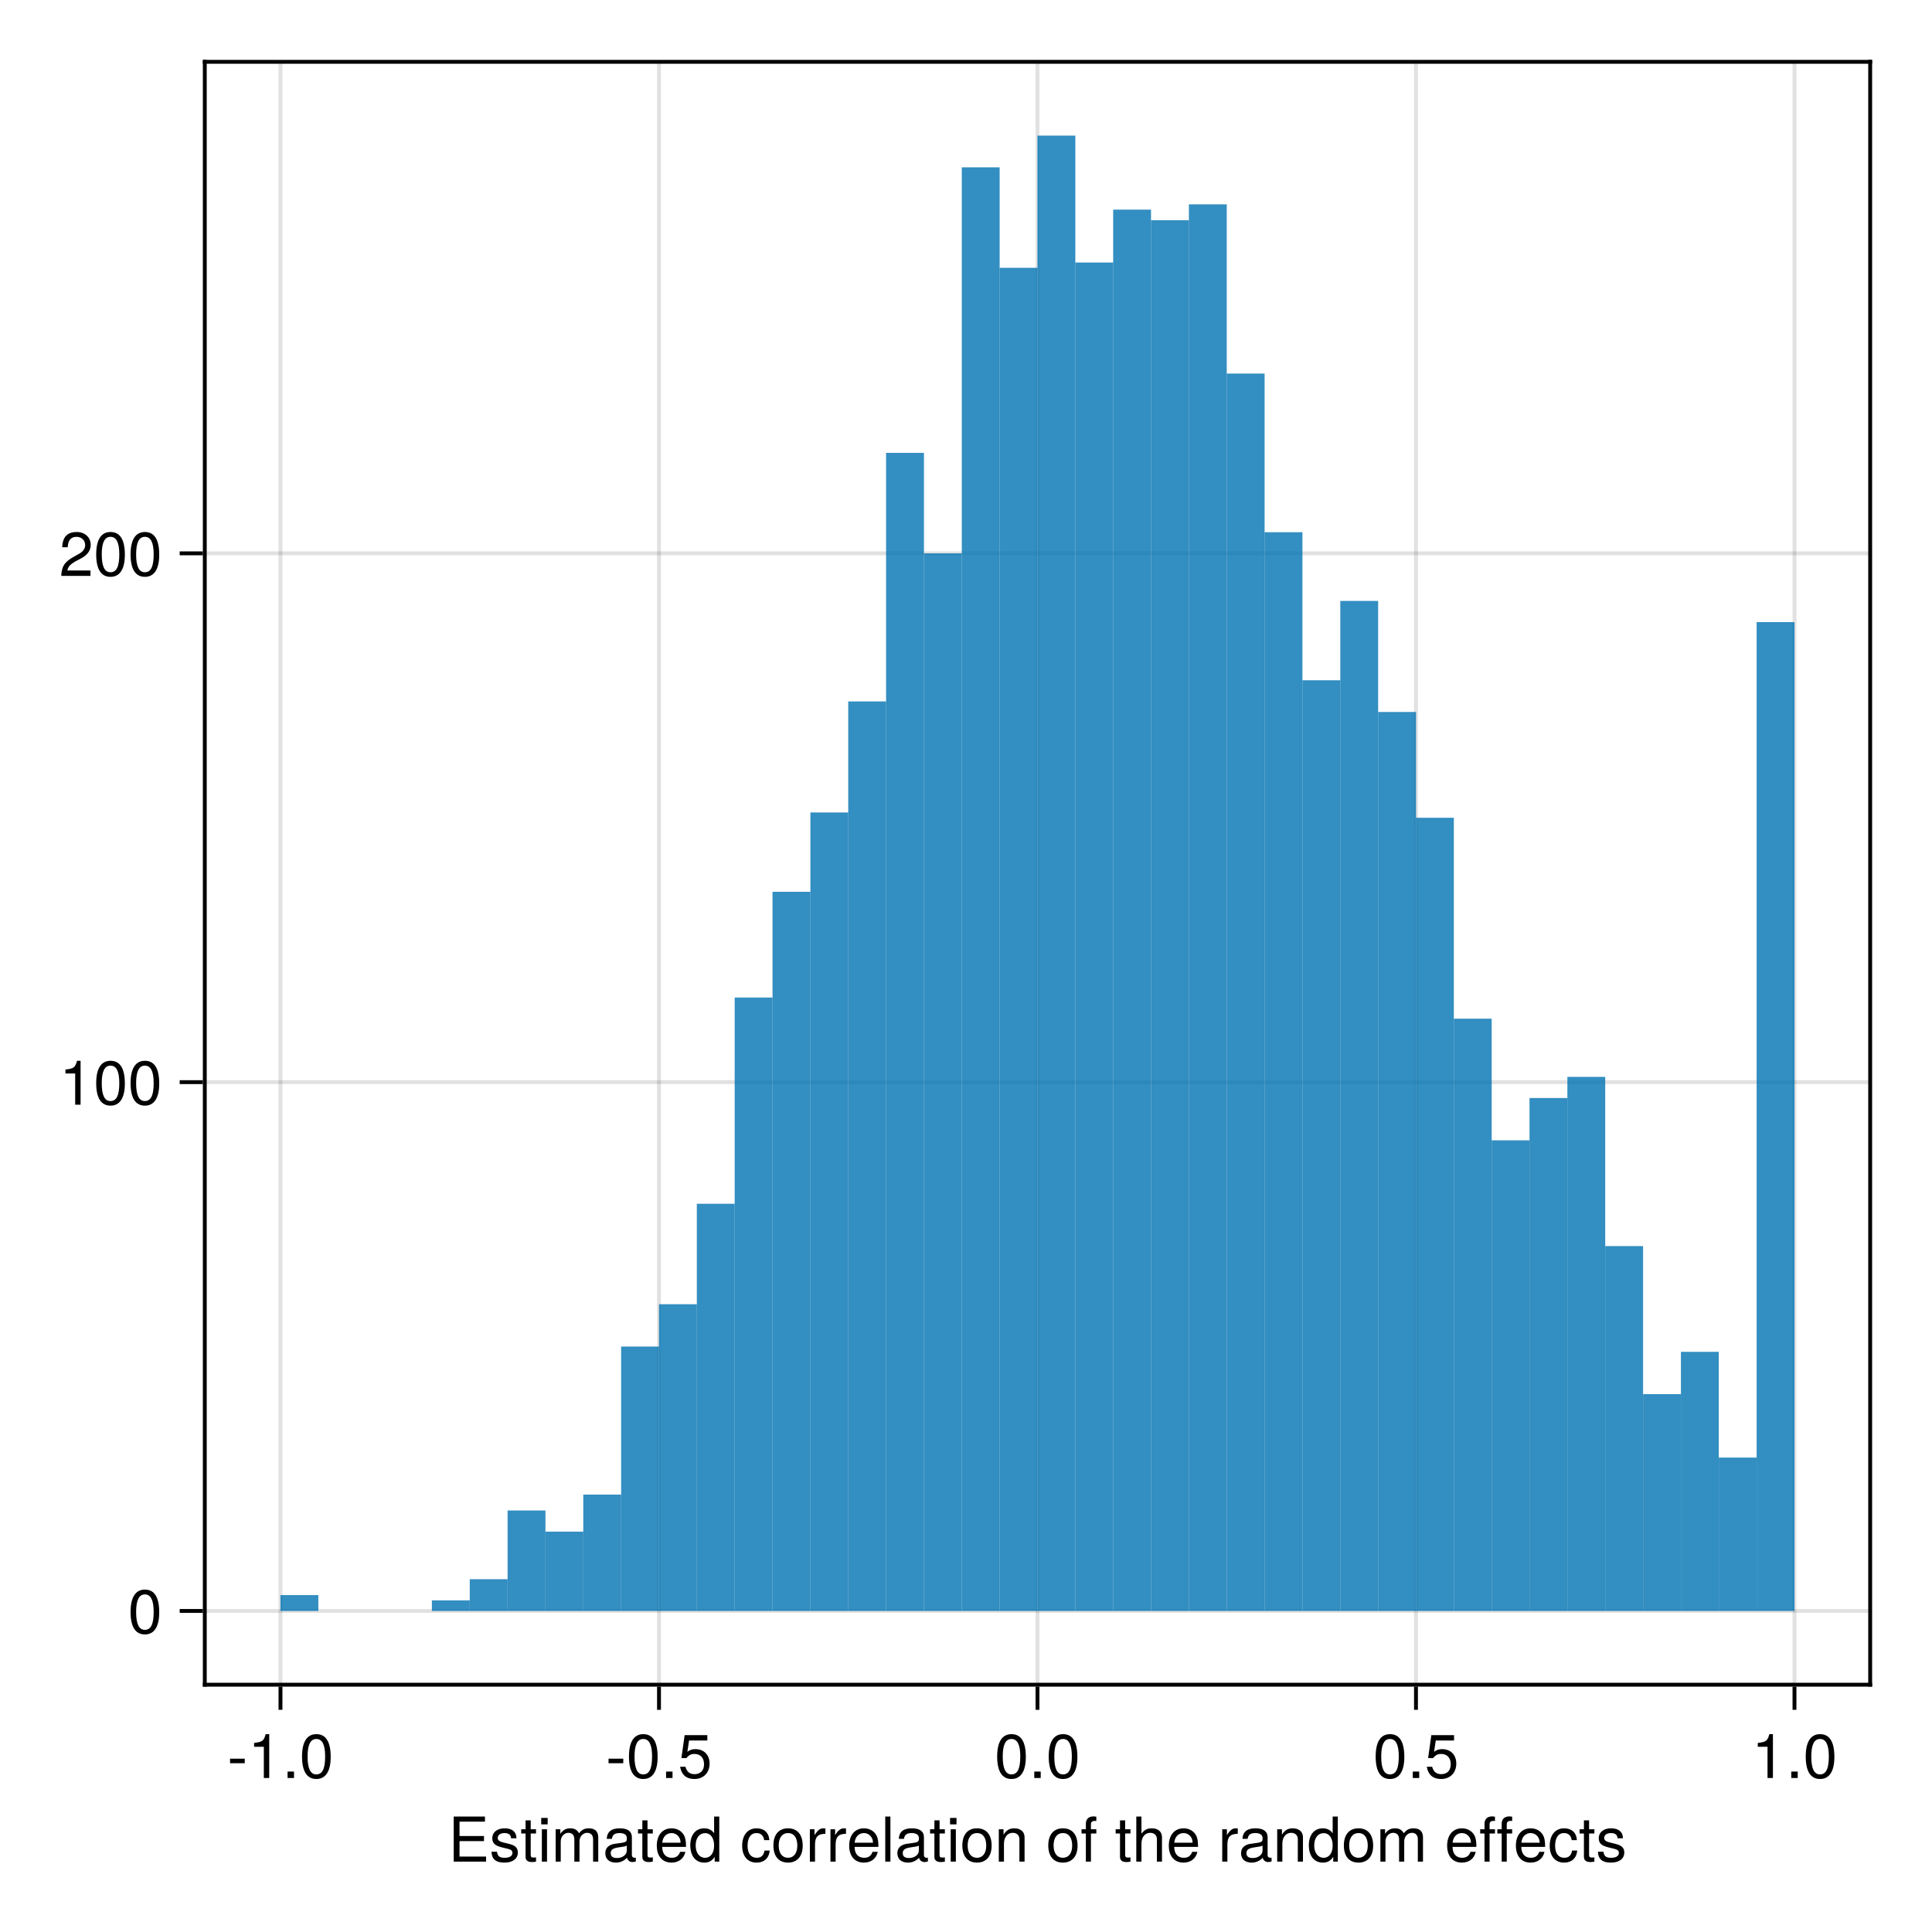 <?xml version="1.0" encoding="UTF-8"?>
<svg xmlns="http://www.w3.org/2000/svg" xmlns:xlink="http://www.w3.org/1999/xlink" width="375" height="375" viewBox="0 0 375 375">
<defs>
<g>
<g id="glyph-0-0-4TO05wVi">
<path d="M 7.359 0 C 7.359 0 1.078 0 1.078 0 C 1.078 0 1.078 -8.75 1.078 -8.75 C 1.078 -8.75 7.141 -8.75 7.141 -8.75 C 7.141 -8.75 7.141 -7.766 7.141 -7.766 C 7.141 -7.766 2.203 -7.766 2.203 -7.766 C 2.203 -7.766 2.203 -4.969 2.203 -4.969 C 2.203 -4.969 6.953 -4.969 6.953 -4.969 C 6.953 -4.969 6.953 -3.984 6.953 -3.984 C 6.953 -3.984 2.203 -3.984 2.203 -3.984 C 2.203 -3.984 2.203 -0.984 2.203 -0.984 C 2.203 -0.984 7.359 -0.984 7.359 -0.984 C 7.359 -0.984 7.359 0 7.359 0 Z M 7.359 0 "/>
</g>
<g id="glyph-0-1-4TO05wVi">
<path d="M 6.078 -4.094 C 6.078 -1.297 5.094 0.188 3.297 0.188 C 1.469 0.188 0.516 -1.297 0.516 -4.156 C 0.516 -7.016 1.469 -8.516 3.297 -8.516 C 5.141 -8.516 6.078 -7.047 6.078 -4.094 Z M 5 -4.188 C 5 -6.469 4.438 -7.578 3.297 -7.578 C 2.156 -7.578 1.594 -6.484 1.594 -4.156 C 1.594 -1.828 2.156 -0.703 3.281 -0.703 C 4.453 -0.703 5 -1.781 5 -4.188 Z M 5 -4.188 "/>
</g>
<g id="glyph-1-0-4TO05wVi">
<path d="M 5.516 -1.766 C 5.516 -0.547 4.5 0.188 2.922 0.188 C 1.266 0.188 0.453 -0.469 0.406 -1.922 C 0.406 -1.922 1.469 -1.922 1.469 -1.922 C 1.594 -0.953 2.094 -0.75 3 -0.75 C 3.875 -0.75 4.469 -1.094 4.469 -1.688 C 4.469 -2.141 4.188 -2.344 3.484 -2.516 C 3.484 -2.516 2.562 -2.734 2.562 -2.734 C 1.062 -3.094 0.562 -3.562 0.562 -4.547 C 0.562 -5.719 1.516 -6.469 2.969 -6.469 C 4.422 -6.469 5.25 -5.766 5.25 -4.531 C 5.25 -4.531 4.203 -4.531 4.203 -4.531 C 4.172 -5.203 3.75 -5.547 2.938 -5.547 C 2.125 -5.547 1.609 -5.172 1.609 -4.594 C 1.609 -4.156 1.953 -3.891 2.766 -3.703 C 2.766 -3.703 3.734 -3.469 3.734 -3.469 C 4.984 -3.172 5.516 -2.703 5.516 -1.766 Z M 5.516 -1.766 "/>
</g>
<g id="glyph-1-1-4TO05wVi">
<path d="M 3.047 0 C 2.719 0.062 2.469 0.078 2.234 0.078 C 1.453 0.078 1.016 -0.281 1.016 -0.906 C 1.016 -0.906 1.016 -5.469 1.016 -5.469 C 1.016 -5.469 0.172 -5.469 0.172 -5.469 C 0.172 -5.469 0.172 -6.281 0.172 -6.281 C 0.172 -6.281 1.016 -6.281 1.016 -6.281 C 1.016 -6.281 1.016 -8.016 1.016 -8.016 C 1.016 -8.016 2.016 -8.016 2.016 -8.016 C 2.016 -8.016 2.016 -6.281 2.016 -6.281 C 2.016 -6.281 3.047 -6.281 3.047 -6.281 C 3.047 -6.281 3.047 -5.469 3.047 -5.469 C 3.047 -5.469 2.016 -5.469 2.016 -5.469 C 2.016 -5.469 2.016 -1.359 2.016 -1.359 C 2.016 -0.906 2.141 -0.797 2.562 -0.797 C 2.766 -0.797 2.922 -0.797 3.047 -0.844 C 3.047 -0.844 3.047 0 3.047 0 Z M 3.047 0 "/>
</g>
<g id="glyph-1-2-4TO05wVi">
<path d="M 1.844 0 C 1.844 0 0.844 0 0.844 0 C 0.844 0 0.844 -6.281 0.844 -6.281 C 0.844 -6.281 1.844 -6.281 1.844 -6.281 C 1.844 -6.281 1.844 0 1.844 0 Z M 1.969 -7.234 C 1.969 -7.234 0.719 -7.234 0.719 -7.234 C 0.719 -7.234 0.719 -8.484 0.719 -8.484 C 0.719 -8.484 1.969 -8.484 1.969 -8.484 C 1.969 -8.484 1.969 -7.234 1.969 -7.234 Z M 1.969 -7.234 "/>
</g>
<g id="glyph-1-3-4TO05wVi">
<path d="M 9.125 0 C 9.125 0 8.125 0 8.125 0 C 8.125 0 8.125 -4.328 8.125 -4.328 C 8.125 -5.125 7.703 -5.594 6.969 -5.594 C 6.156 -5.594 5.484 -4.859 5.484 -3.953 C 5.484 -3.953 5.484 0 5.484 0 C 5.484 0 4.484 0 4.484 0 C 4.484 0 4.484 -4.328 4.484 -4.328 C 4.484 -5.141 4.062 -5.594 3.328 -5.594 C 2.516 -5.594 1.844 -4.859 1.844 -3.953 C 1.844 -3.953 1.844 0 1.844 0 C 1.844 0 0.859 0 0.859 0 C 0.859 0 0.859 -6.281 0.859 -6.281 C 0.859 -6.281 1.766 -6.281 1.766 -6.281 C 1.766 -6.281 1.766 -5.406 1.766 -5.406 C 2.297 -6.156 2.859 -6.469 3.703 -6.469 C 4.516 -6.469 5.016 -6.188 5.391 -5.516 C 5.969 -6.219 6.484 -6.469 7.312 -6.469 C 8.5 -6.469 9.125 -5.844 9.125 -4.719 C 9.125 -4.719 9.125 0 9.125 0 Z M 9.125 0 "/>
</g>
<g id="glyph-1-4-4TO05wVi">
<path d="M 6.422 -0.031 C 6.094 0.062 5.938 0.078 5.734 0.078 C 5.25 0.078 4.812 -0.266 4.703 -0.75 C 4.156 -0.156 3.375 0.188 2.562 0.188 C 1.297 0.188 0.5 -0.484 0.5 -1.625 C 0.5 -2.406 0.875 -2.969 1.609 -3.266 C 1.984 -3.422 2.203 -3.469 3.625 -3.641 C 4.422 -3.75 4.672 -3.922 4.672 -4.344 C 4.672 -4.344 4.672 -4.609 4.672 -4.609 C 4.672 -5.203 4.156 -5.547 3.266 -5.547 C 2.328 -5.547 1.875 -5.203 1.781 -4.422 C 1.781 -4.422 0.781 -4.422 0.781 -4.422 C 0.844 -5.875 1.781 -6.469 3.297 -6.469 C 4.844 -6.469 5.656 -5.875 5.656 -4.75 C 5.656 -4.75 5.656 -1.25 5.656 -1.25 C 5.656 -0.938 5.859 -0.75 6.203 -0.75 C 6.266 -0.75 6.312 -0.75 6.422 -0.781 C 6.422 -0.781 6.422 -0.031 6.422 -0.031 Z M 4.672 -2.172 C 4.672 -2.172 4.672 -3.109 4.672 -3.109 C 4.328 -2.953 4.109 -2.906 3.062 -2.766 C 1.984 -2.609 1.547 -2.312 1.547 -1.656 C 1.547 -0.969 2 -0.703 2.781 -0.703 C 3.75 -0.703 4.672 -1.266 4.672 -2.172 Z M 4.672 -2.172 "/>
</g>
<g id="glyph-1-5-4TO05wVi">
<path d="M 6.156 -2.859 C 6.156 -2.859 1.531 -2.859 1.531 -2.859 C 1.547 -1.422 2.328 -0.75 3.375 -0.75 C 4.172 -0.75 4.734 -1.078 5.016 -1.906 C 5.016 -1.906 6.031 -1.906 6.031 -1.906 C 5.766 -0.641 4.781 0.188 3.344 0.188 C 1.578 0.188 0.484 -1.047 0.484 -3.109 C 0.484 -5.172 1.609 -6.469 3.359 -6.469 C 4.531 -6.469 5.5 -5.844 5.906 -4.812 C 6.078 -4.344 6.156 -3.766 6.156 -2.859 Z M 5.094 -3.75 C 5.094 -4.734 4.328 -5.547 3.344 -5.547 C 2.344 -5.547 1.625 -4.781 1.547 -3.672 C 1.547 -3.672 5.078 -3.672 5.078 -3.672 C 5.094 -3.703 5.094 -3.75 5.094 -3.75 Z M 5.094 -3.75 "/>
</g>
<g id="glyph-1-6-4TO05wVi">
<path d="M 5.938 0 C 5.938 0 5.047 0 5.047 0 C 5.047 0 5.047 -0.922 5.047 -0.922 C 4.516 -0.141 3.906 0.188 3.047 0.188 C 1.359 0.188 0.312 -1.078 0.312 -3.203 C 0.312 -5.203 1.375 -6.469 3.016 -6.469 C 3.859 -6.469 4.531 -6.125 4.938 -5.5 C 4.938 -5.5 4.938 -8.75 4.938 -8.75 C 4.938 -8.75 5.938 -8.75 5.938 -8.75 C 5.938 -8.75 5.938 0 5.938 0 Z M 4.938 -3.125 C 4.938 -4.578 4.266 -5.531 3.188 -5.531 C 2.094 -5.531 1.359 -4.609 1.359 -3.141 C 1.359 -1.688 2.094 -0.75 3.188 -0.75 C 4.25 -0.75 4.938 -1.672 4.938 -3.125 Z M 4.938 -3.125 "/>
</g>
<g id="glyph-1-7-4TO05wVi">
<path d="M 5.719 -2.156 C 5.609 -0.719 4.656 0.188 3.156 0.188 C 1.453 0.188 0.375 -1.062 0.375 -3.078 C 0.375 -5.172 1.469 -6.469 3.172 -6.469 C 4.578 -6.469 5.531 -5.719 5.656 -4.172 C 5.656 -4.172 4.641 -4.172 4.641 -4.172 C 4.531 -5.047 4 -5.547 3.156 -5.547 C 2.062 -5.547 1.422 -4.656 1.422 -3.078 C 1.422 -1.594 2.078 -0.75 3.188 -0.75 C 4.031 -0.75 4.547 -1.156 4.719 -2.156 C 4.719 -2.156 5.719 -2.156 5.719 -2.156 Z M 5.719 -2.156 "/>
</g>
<g id="glyph-1-8-4TO05wVi">
<path d="M 3.859 -5.406 C 2.297 -5.391 1.844 -4.688 1.844 -3.266 C 1.844 -3.266 1.844 0 1.844 0 C 1.844 0 0.844 0 0.844 0 C 0.844 0 0.844 -6.281 0.844 -6.281 C 0.844 -6.281 1.75 -6.281 1.75 -6.281 C 1.75 -6.281 1.75 -5.141 1.75 -5.141 C 2.328 -6.078 2.812 -6.469 3.469 -6.469 C 3.594 -6.469 3.688 -6.453 3.859 -6.438 C 3.859 -6.438 3.859 -5.406 3.859 -5.406 Z M 3.859 -5.406 "/>
</g>
<g id="glyph-1-9-4TO05wVi">
<path d="M 1.812 0 C 1.812 0 0.812 0 0.812 0 C 0.812 0 0.812 -8.75 0.812 -8.75 C 0.812 -8.75 1.812 -8.75 1.812 -8.75 C 1.812 -8.75 1.812 0 1.812 0 Z M 1.812 0 "/>
</g>
<g id="glyph-1-1-4TO05wVi0">
<path d="M 5.844 0 C 5.844 0 4.844 0 4.844 0 C 4.844 0 4.844 -4.359 4.844 -4.359 C 4.844 -5.109 4.344 -5.594 3.547 -5.594 C 2.531 -5.594 1.844 -4.75 1.844 -3.469 C 1.844 -3.469 1.844 0 1.844 0 C 1.844 0 0.844 0 0.844 0 C 0.844 0 0.844 -6.281 0.844 -6.281 C 0.844 -6.281 1.766 -6.281 1.766 -6.281 C 1.766 -6.281 1.766 -5.234 1.766 -5.234 C 2.312 -6.109 2.922 -6.469 3.859 -6.469 C 5.062 -6.469 5.844 -5.797 5.844 -4.75 C 5.844 -4.75 5.844 0 5.844 0 Z M 5.844 0 "/>
</g>
<g id="glyph-1-1-4TO05wVi1">
</g>
<g id="glyph-1-1-4TO05wVi2">
<path d="M 6.125 -3.094 C 6.125 -1.031 5.047 0.188 3.281 0.188 C 1.484 0.188 0.438 -1.031 0.438 -3.141 C 0.438 -5.25 1.5 -6.469 3.266 -6.469 C 5.078 -6.469 6.125 -5.266 6.125 -3.094 Z M 5.078 -3.109 C 5.078 -4.672 4.406 -5.547 3.281 -5.547 C 2.156 -5.547 1.469 -4.656 1.469 -3.141 C 1.469 -1.625 2.156 -0.75 3.281 -0.75 C 4.375 -0.75 5.078 -1.625 5.078 -3.109 Z M 5.078 -3.109 "/>
</g>
<g id="glyph-1-1-4TO05wVi3">
<path d="M 5.828 0 C 5.828 0 4.844 0 4.844 0 C 4.844 0 4.844 -4.359 4.844 -4.359 C 4.844 -5.188 4.25 -5.594 3.547 -5.594 C 2.516 -5.594 1.844 -4.75 1.844 -3.469 C 1.844 -3.469 1.844 0 1.844 0 C 1.844 0 0.844 0 0.844 0 C 0.844 0 0.844 -8.75 0.844 -8.75 C 0.844 -8.75 1.844 -8.75 1.844 -8.75 C 1.844 -8.75 1.844 -5.422 1.844 -5.422 C 2.422 -6.188 2.969 -6.469 3.859 -6.469 C 5.078 -6.469 5.828 -5.812 5.828 -4.75 C 5.828 -4.75 5.828 0 5.828 0 Z M 5.828 0 "/>
</g>
<g id="glyph-1-1-4TO05wVi4">
<path d="M 3.094 -5.469 C 3.094 -5.469 2.047 -5.469 2.047 -5.469 C 2.047 -5.469 2.047 0 2.047 0 C 2.047 0 1.062 0 1.062 0 C 1.062 0 1.062 -5.469 1.062 -5.469 C 1.062 -5.469 0.219 -5.469 0.219 -5.469 C 0.219 -5.469 0.219 -6.281 0.219 -6.281 C 0.219 -6.281 1.062 -6.281 1.062 -6.281 C 1.062 -6.281 1.062 -7.359 1.062 -7.359 C 1.062 -8.25 1.609 -8.781 2.531 -8.781 C 2.734 -8.781 2.875 -8.766 3.094 -8.719 C 3.094 -8.719 3.094 -7.891 3.094 -7.891 C 2.875 -7.906 2.828 -7.906 2.75 -7.906 C 2.297 -7.906 2.047 -7.688 2.047 -7.266 C 2.047 -7.266 2.047 -6.281 2.047 -6.281 C 2.047 -6.281 3.094 -6.281 3.094 -6.281 C 3.094 -6.281 3.094 -5.469 3.094 -5.469 Z M 3.094 -5.469 "/>
</g>
<g id="glyph-1-1-4TO05wVi5">
<path d="M 4.156 0 C 4.156 0 3.109 0 3.109 0 C 3.109 0 3.109 -6.062 3.109 -6.062 C 3.109 -6.062 1.219 -6.062 1.219 -6.062 C 1.219 -6.062 1.219 -6.812 1.219 -6.812 C 2.859 -7.016 3.094 -7.203 3.469 -8.516 C 3.469 -8.516 4.156 -8.516 4.156 -8.516 C 4.156 -8.516 4.156 0 4.156 0 Z M 4.156 0 "/>
</g>
<g id="glyph-1-1-4TO05wVi6">
<path d="M 2.297 0 C 2.297 0 1.047 0 1.047 0 C 1.047 0 1.047 -1.25 1.047 -1.25 C 1.047 -1.25 2.297 -1.25 2.297 -1.25 C 2.297 -1.25 2.297 0 2.297 0 Z M 2.297 0 "/>
</g>
<g id="glyph-1-1-4TO05wVi7">
<path d="M 3.406 -2.875 C 3.406 -2.875 0.547 -2.875 0.547 -2.875 C 0.547 -2.875 0.547 -3.75 0.547 -3.75 C 0.547 -3.75 3.406 -3.75 3.406 -3.75 C 3.406 -3.75 3.406 -2.875 3.406 -2.875 Z M 3.406 -2.875 "/>
</g>
<g id="glyph-1-1-4TO05wVi8">
<path d="M 6.078 -4.094 C 6.078 -1.297 5.094 0.188 3.297 0.188 C 1.469 0.188 0.516 -1.297 0.516 -4.156 C 0.516 -7.016 1.469 -8.516 3.297 -8.516 C 5.141 -8.516 6.078 -7.047 6.078 -4.094 Z M 5 -4.188 C 5 -6.469 4.438 -7.578 3.297 -7.578 C 2.156 -7.578 1.594 -6.484 1.594 -4.156 C 1.594 -1.828 2.156 -0.703 3.281 -0.703 C 4.453 -0.703 5 -1.781 5 -4.188 Z M 5 -4.188 "/>
</g>
<g id="glyph-1-1-4TO05wVi9">
<path d="M 6.156 -2.812 C 6.156 -1.016 4.953 0.188 3.234 0.188 C 1.734 0.188 0.766 -0.484 0.422 -2.188 C 0.422 -2.188 1.469 -2.188 1.469 -2.188 C 1.734 -1.219 2.297 -0.75 3.219 -0.75 C 4.375 -0.75 5.078 -1.453 5.078 -2.672 C 5.078 -3.938 4.359 -4.672 3.219 -4.672 C 2.562 -4.672 2.141 -4.469 1.656 -3.875 C 1.656 -3.875 0.688 -3.875 0.688 -3.875 C 0.688 -3.875 1.312 -8.328 1.312 -8.328 C 1.312 -8.328 5.719 -8.328 5.719 -8.328 C 5.719 -8.328 5.719 -7.281 5.719 -7.281 C 5.719 -7.281 2.172 -7.281 2.172 -7.281 C 2.172 -7.281 1.844 -5.094 1.844 -5.094 C 2.328 -5.453 2.812 -5.609 3.406 -5.609 C 5.047 -5.609 6.156 -4.5 6.156 -2.812 Z M 6.156 -2.812 "/>
</g>
<g id="glyph-2-0-4TO05wVi">
</g>
<g id="glyph-2-1-4TO05wVi">
<path d="M 6.125 -3.094 C 6.125 -1.031 5.047 0.188 3.281 0.188 C 1.484 0.188 0.438 -1.031 0.438 -3.141 C 0.438 -5.25 1.5 -6.469 3.266 -6.469 C 5.078 -6.469 6.125 -5.266 6.125 -3.094 Z M 5.078 -3.109 C 5.078 -4.672 4.406 -5.547 3.281 -5.547 C 2.156 -5.547 1.469 -4.656 1.469 -3.141 C 1.469 -1.625 2.156 -0.75 3.281 -0.75 C 4.375 -0.75 5.078 -1.625 5.078 -3.109 Z M 5.078 -3.109 "/>
</g>
<g id="glyph-2-2-4TO05wVi">
<path d="M 6.078 -4.094 C 6.078 -1.297 5.094 0.188 3.297 0.188 C 1.469 0.188 0.516 -1.297 0.516 -4.156 C 0.516 -7.016 1.469 -8.516 3.297 -8.516 C 5.141 -8.516 6.078 -7.047 6.078 -4.094 Z M 5 -4.188 C 5 -6.469 4.438 -7.578 3.297 -7.578 C 2.156 -7.578 1.594 -6.484 1.594 -4.156 C 1.594 -1.828 2.156 -0.703 3.281 -0.703 C 4.453 -0.703 5 -1.781 5 -4.188 Z M 5 -4.188 "/>
</g>
<g id="glyph-3-0-4TO05wVi">
<path d="M 3.859 -5.406 C 2.297 -5.391 1.844 -4.688 1.844 -3.266 C 1.844 -3.266 1.844 0 1.844 0 C 1.844 0 0.844 0 0.844 0 C 0.844 0 0.844 -6.281 0.844 -6.281 C 0.844 -6.281 1.75 -6.281 1.75 -6.281 C 1.75 -6.281 1.75 -5.141 1.75 -5.141 C 2.328 -6.078 2.812 -6.469 3.469 -6.469 C 3.594 -6.469 3.688 -6.453 3.859 -6.438 C 3.859 -6.438 3.859 -5.406 3.859 -5.406 Z M 3.859 -5.406 "/>
</g>
<g id="glyph-3-1-4TO05wVi">
<path d="M 6.156 -2.812 C 6.156 -1.016 4.953 0.188 3.234 0.188 C 1.734 0.188 0.766 -0.484 0.422 -2.188 C 0.422 -2.188 1.469 -2.188 1.469 -2.188 C 1.734 -1.219 2.297 -0.75 3.219 -0.75 C 4.375 -0.75 5.078 -1.453 5.078 -2.672 C 5.078 -3.938 4.359 -4.672 3.219 -4.672 C 2.562 -4.672 2.141 -4.469 1.656 -3.875 C 1.656 -3.875 0.688 -3.875 0.688 -3.875 C 0.688 -3.875 1.312 -8.328 1.312 -8.328 C 1.312 -8.328 5.719 -8.328 5.719 -8.328 C 5.719 -8.328 5.719 -7.281 5.719 -7.281 C 5.719 -7.281 2.172 -7.281 2.172 -7.281 C 2.172 -7.281 1.844 -5.094 1.844 -5.094 C 2.328 -5.453 2.812 -5.609 3.406 -5.609 C 5.047 -5.609 6.156 -4.5 6.156 -2.812 Z M 6.156 -2.812 "/>
</g>
<g id="glyph-4-0-4TO05wVi">
<path d="M 3.094 -5.469 C 3.094 -5.469 2.047 -5.469 2.047 -5.469 C 2.047 -5.469 2.047 0 2.047 0 C 2.047 0 1.062 0 1.062 0 C 1.062 0 1.062 -5.469 1.062 -5.469 C 1.062 -5.469 0.219 -5.469 0.219 -5.469 C 0.219 -5.469 0.219 -6.281 0.219 -6.281 C 0.219 -6.281 1.062 -6.281 1.062 -6.281 C 1.062 -6.281 1.062 -7.359 1.062 -7.359 C 1.062 -8.25 1.609 -8.781 2.531 -8.781 C 2.734 -8.781 2.875 -8.766 3.094 -8.719 C 3.094 -8.719 3.094 -7.891 3.094 -7.891 C 2.875 -7.906 2.828 -7.906 2.75 -7.906 C 2.297 -7.906 2.047 -7.688 2.047 -7.266 C 2.047 -7.266 2.047 -6.281 2.047 -6.281 C 2.047 -6.281 3.094 -6.281 3.094 -6.281 C 3.094 -6.281 3.094 -5.469 3.094 -5.469 Z M 3.094 -5.469 "/>
</g>
<g id="glyph-4-1-4TO05wVi">
<path d="M 2.297 0 C 2.297 0 1.047 0 1.047 0 C 1.047 0 1.047 -1.25 1.047 -1.25 C 1.047 -1.25 2.297 -1.25 2.297 -1.25 C 2.297 -1.25 2.297 0 2.297 0 Z M 2.297 0 "/>
</g>
<g id="glyph-5-0-4TO05wVi">
<path d="M 6.422 -0.031 C 6.094 0.062 5.938 0.078 5.734 0.078 C 5.25 0.078 4.812 -0.266 4.703 -0.75 C 4.156 -0.156 3.375 0.188 2.562 0.188 C 1.297 0.188 0.5 -0.484 0.5 -1.625 C 0.5 -2.406 0.875 -2.969 1.609 -3.266 C 1.984 -3.422 2.203 -3.469 3.625 -3.641 C 4.422 -3.75 4.672 -3.922 4.672 -4.344 C 4.672 -4.344 4.672 -4.609 4.672 -4.609 C 4.672 -5.203 4.156 -5.547 3.266 -5.547 C 2.328 -5.547 1.875 -5.203 1.781 -4.422 C 1.781 -4.422 0.781 -4.422 0.781 -4.422 C 0.844 -5.875 1.781 -6.469 3.297 -6.469 C 4.844 -6.469 5.656 -5.875 5.656 -4.75 C 5.656 -4.75 5.656 -1.25 5.656 -1.25 C 5.656 -0.938 5.859 -0.75 6.203 -0.75 C 6.266 -0.75 6.312 -0.75 6.422 -0.781 C 6.422 -0.781 6.422 -0.031 6.422 -0.031 Z M 4.672 -2.172 C 4.672 -2.172 4.672 -3.109 4.672 -3.109 C 4.328 -2.953 4.109 -2.906 3.062 -2.766 C 1.984 -2.609 1.547 -2.312 1.547 -1.656 C 1.547 -0.969 2 -0.703 2.781 -0.703 C 3.75 -0.703 4.672 -1.266 4.672 -2.172 Z M 4.672 -2.172 "/>
</g>
<g id="glyph-6-0-4TO05wVi">
<path d="M 3.406 -2.875 C 3.406 -2.875 0.547 -2.875 0.547 -2.875 C 0.547 -2.875 0.547 -3.75 0.547 -3.75 C 0.547 -3.75 3.406 -3.75 3.406 -3.75 C 3.406 -3.75 3.406 -2.875 3.406 -2.875 Z M 3.406 -2.875 "/>
</g>
<g id="glyph-7-0-4TO05wVi">
<path d="M 4.156 0 C 4.156 0 3.109 0 3.109 0 C 3.109 0 3.109 -6.062 3.109 -6.062 C 3.109 -6.062 1.219 -6.062 1.219 -6.062 C 1.219 -6.062 1.219 -6.812 1.219 -6.812 C 2.859 -7.016 3.094 -7.203 3.469 -8.516 C 3.469 -8.516 4.156 -8.516 4.156 -8.516 C 4.156 -8.516 4.156 0 4.156 0 Z M 4.156 0 "/>
</g>
<g id="glyph-8-0-4TO05wVi">
<path d="M 6.078 -4.094 C 6.078 -1.297 5.094 0.188 3.297 0.188 C 1.469 0.188 0.516 -1.297 0.516 -4.156 C 0.516 -7.016 1.469 -8.516 3.297 -8.516 C 5.141 -8.516 6.078 -7.047 6.078 -4.094 Z M 5 -4.188 C 5 -6.469 4.438 -7.578 3.297 -7.578 C 2.156 -7.578 1.594 -6.484 1.594 -4.156 C 1.594 -1.828 2.156 -0.703 3.281 -0.703 C 4.453 -0.703 5 -1.781 5 -4.188 Z M 5 -4.188 "/>
</g>
<g id="glyph-9-0-4TO05wVi">
<path d="M 6.078 -4.094 C 6.078 -1.297 5.094 0.188 3.297 0.188 C 1.469 0.188 0.516 -1.297 0.516 -4.156 C 0.516 -7.016 1.469 -8.516 3.297 -8.516 C 5.141 -8.516 6.078 -7.047 6.078 -4.094 Z M 5 -4.188 C 5 -6.469 4.438 -7.578 3.297 -7.578 C 2.156 -7.578 1.594 -6.484 1.594 -4.156 C 1.594 -1.828 2.156 -0.703 3.281 -0.703 C 4.453 -0.703 5 -1.781 5 -4.188 Z M 5 -4.188 "/>
</g>
<g id="glyph-10-0-4TO05wVi">
<path d="M 6.125 -6.016 C 6.125 -4.969 5.516 -4.078 4.328 -3.438 C 4.328 -3.438 3.125 -2.797 3.125 -2.797 C 2.094 -2.188 1.703 -1.734 1.594 -1.047 C 1.594 -1.047 6.078 -1.047 6.078 -1.047 C 6.078 -1.047 6.078 0 6.078 0 C 6.078 0 0.406 0 0.406 0 C 0.5 -1.875 1.016 -2.672 2.797 -3.688 C 2.797 -3.688 3.906 -4.312 3.906 -4.312 C 4.656 -4.734 5.047 -5.312 5.047 -5.984 C 5.047 -6.906 4.328 -7.578 3.375 -7.578 C 2.328 -7.578 1.734 -6.984 1.656 -5.562 C 1.656 -5.562 0.594 -5.562 0.594 -5.562 C 0.656 -7.625 1.672 -8.516 3.406 -8.516 C 5.016 -8.516 6.125 -7.453 6.125 -6.016 Z M 6.125 -6.016 "/>
</g>
<g id="glyph-11-0-4TO05wVi">
<path d="M 6.078 -4.094 C 6.078 -1.297 5.094 0.188 3.297 0.188 C 1.469 0.188 0.516 -1.297 0.516 -4.156 C 0.516 -7.016 1.469 -8.516 3.297 -8.516 C 5.141 -8.516 6.078 -7.047 6.078 -4.094 Z M 5 -4.188 C 5 -6.469 4.438 -7.578 3.297 -7.578 C 2.156 -7.578 1.594 -6.484 1.594 -4.156 C 1.594 -1.828 2.156 -0.703 3.281 -0.703 C 4.453 -0.703 5 -1.781 5 -4.188 Z M 5 -4.188 "/>
</g>
</g>
</defs>
<rect x="-37.5" y="-37.5" width="450" height="450" fill="rgb(100%, 100%, 100%)" fill-opacity="1"/>
<path fill-rule="nonzero" fill="rgb(100%, 100%, 100%)" fill-opacity="1" d="M 39.75 327 L 363 327 L 363 12 L 39.75 12 Z M 39.75 327 "/>
<path fill="none" stroke-width="1" stroke-linecap="butt" stroke-linejoin="miter" stroke="rgb(0%, 0%, 0%)" stroke-opacity="0.12" stroke-miterlimit="2" d="M 72.589 436 L 72.589 16 " transform="matrix(0.75, 0, 0, 0.75, 0, 0)"/>
<path fill="none" stroke-width="1" stroke-linecap="butt" stroke-linejoin="miter" stroke="rgb(0%, 0%, 0%)" stroke-opacity="0.12" stroke-miterlimit="2" d="M 170.547 436 L 170.547 16 " transform="matrix(0.75, 0, 0, 0.75, 0, 0)"/>
<path fill="none" stroke-width="1" stroke-linecap="butt" stroke-linejoin="miter" stroke="rgb(0%, 0%, 0%)" stroke-opacity="0.12" stroke-miterlimit="2" d="M 268.5 436 L 268.5 16 " transform="matrix(0.75, 0, 0, 0.75, 0, 0)"/>
<path fill="none" stroke-width="1" stroke-linecap="butt" stroke-linejoin="miter" stroke="rgb(0%, 0%, 0%)" stroke-opacity="0.12" stroke-miterlimit="2" d="M 366.453 436 L 366.453 16 " transform="matrix(0.75, 0, 0, 0.75, 0, 0)"/>
<path fill="none" stroke-width="1" stroke-linecap="butt" stroke-linejoin="miter" stroke="rgb(0%, 0%, 0%)" stroke-opacity="0.12" stroke-miterlimit="2" d="M 464.411 436 L 464.411 16 " transform="matrix(0.75, 0, 0, 0.75, 0, 0)"/>
<path fill="none" stroke-width="1" stroke-linecap="butt" stroke-linejoin="miter" stroke="rgb(0%, 0%, 0%)" stroke-opacity="0.12" stroke-miterlimit="2" d="M 53 416.911 L 484 416.911 " transform="matrix(0.75, 0, 0, 0.75, 0, 0)"/>
<path fill="none" stroke-width="1" stroke-linecap="butt" stroke-linejoin="miter" stroke="rgb(0%, 0%, 0%)" stroke-opacity="0.12" stroke-miterlimit="2" d="M 53 280.057 L 484 280.057 " transform="matrix(0.75, 0, 0, 0.75, 0, 0)"/>
<path fill="none" stroke-width="1" stroke-linecap="butt" stroke-linejoin="miter" stroke="rgb(0%, 0%, 0%)" stroke-opacity="0.12" stroke-miterlimit="2" d="M 53 143.203 L 484 143.203 " transform="matrix(0.75, 0, 0, 0.75, 0, 0)"/>
<g fill="rgb(0%, 0%, 0%)" fill-opacity="1">
<use xlink:href="#glyph-0-0-4TO05wVi" x="86.991" y="361.344"/>
</g>
<g fill="rgb(0%, 0%, 0%)" fill-opacity="1">
<use xlink:href="#glyph-1-0-4TO05wVi" x="94.995" y="361.344"/>
</g>
<g fill="rgb(0%, 0%, 0%)" fill-opacity="1">
<use xlink:href="#glyph-1-1-4TO05wVi" x="100.995" y="361.344"/>
</g>
<g fill="rgb(0%, 0%, 0%)" fill-opacity="1">
<use xlink:href="#glyph-1-2-4TO05wVi" x="104.331" y="361.344"/>
</g>
<g fill="rgb(0%, 0%, 0%)" fill-opacity="1">
<use xlink:href="#glyph-1-3-4TO05wVi" x="106.995" y="361.344"/>
</g>
<g fill="rgb(0%, 0%, 0%)" fill-opacity="1">
<use xlink:href="#glyph-1-4-4TO05wVi" x="116.991" y="361.344"/>
</g>
<g fill="rgb(0%, 0%, 0%)" fill-opacity="1">
<use xlink:href="#glyph-1-1-4TO05wVi" x="123.663" y="361.344"/>
</g>
<g fill="rgb(0%, 0%, 0%)" fill-opacity="1">
<use xlink:href="#glyph-1-5-4TO05wVi" x="126.999" y="361.344"/>
</g>
<g fill="rgb(0%, 0%, 0%)" fill-opacity="1">
<use xlink:href="#glyph-1-6-4TO05wVi" x="133.671" y="361.344"/>
</g>
<g fill="rgb(0%, 0%, 0%)" fill-opacity="1">
<use xlink:href="#glyph-2-0-4TO05wVi" x="140.343" y="361.344"/>
</g>
<g fill="rgb(0%, 0%, 0%)" fill-opacity="1">
<use xlink:href="#glyph-1-7-4TO05wVi" x="143.679" y="361.344"/>
</g>
<g fill="rgb(0%, 0%, 0%)" fill-opacity="1">
<use xlink:href="#glyph-2-1-4TO05wVi" x="149.679" y="361.344"/>
</g>
<g fill="rgb(0%, 0%, 0%)" fill-opacity="1">
<use xlink:href="#glyph-3-0-4TO05wVi" x="156.351" y="361.344"/>
</g>
<g fill="rgb(0%, 0%, 0%)" fill-opacity="1">
<use xlink:href="#glyph-1-8-4TO05wVi" x="160.347" y="361.344"/>
</g>
<g fill="rgb(0%, 0%, 0%)" fill-opacity="1">
<use xlink:href="#glyph-1-5-4TO05wVi" x="164.343" y="361.344"/>
</g>
<g fill="rgb(0%, 0%, 0%)" fill-opacity="1">
<use xlink:href="#glyph-1-9-4TO05wVi" x="171.015" y="361.344"/>
</g>
<g fill="rgb(0%, 0%, 0%)" fill-opacity="1">
<use xlink:href="#glyph-1-4-4TO05wVi" x="173.679" y="361.344"/>
</g>
<g fill="rgb(0%, 0%, 0%)" fill-opacity="1">
<use xlink:href="#glyph-1-1-4TO05wVi" x="180.351" y="361.344"/>
</g>
<g fill="rgb(0%, 0%, 0%)" fill-opacity="1">
<use xlink:href="#glyph-1-2-4TO05wVi" x="183.687" y="361.344"/>
</g>
<g fill="rgb(0%, 0%, 0%)" fill-opacity="1">
<use xlink:href="#glyph-2-1-4TO05wVi" x="186.351" y="361.344"/>
</g>
<g fill="rgb(0%, 0%, 0%)" fill-opacity="1">
<use xlink:href="#glyph-1-1-4TO05wVi0" x="193.023" y="361.344"/>
</g>
<g fill="rgb(0%, 0%, 0%)" fill-opacity="1">
<use xlink:href="#glyph-1-1-4TO05wVi1" x="199.695" y="361.344"/>
</g>
<g fill="rgb(0%, 0%, 0%)" fill-opacity="1">
<use xlink:href="#glyph-1-1-4TO05wVi2" x="203.031" y="361.344"/>
</g>
<g fill="rgb(0%, 0%, 0%)" fill-opacity="1">
<use xlink:href="#glyph-4-0-4TO05wVi" x="209.703" y="361.344"/>
</g>
<g fill="rgb(0%, 0%, 0%)" fill-opacity="1">
<use xlink:href="#glyph-1-1-4TO05wVi1" x="213.039" y="361.344"/>
</g>
<g fill="rgb(0%, 0%, 0%)" fill-opacity="1">
<use xlink:href="#glyph-1-1-4TO05wVi" x="216.375" y="361.344"/>
</g>
<g fill="rgb(0%, 0%, 0%)" fill-opacity="1">
<use xlink:href="#glyph-1-1-4TO05wVi3" x="219.711" y="361.344"/>
</g>
<g fill="rgb(0%, 0%, 0%)" fill-opacity="1">
<use xlink:href="#glyph-1-5-4TO05wVi" x="226.383" y="361.344"/>
</g>
<g fill="rgb(0%, 0%, 0%)" fill-opacity="1">
<use xlink:href="#glyph-1-1-4TO05wVi1" x="233.055" y="361.344"/>
</g>
<g fill="rgb(0%, 0%, 0%)" fill-opacity="1">
<use xlink:href="#glyph-1-8-4TO05wVi" x="236.391" y="361.344"/>
</g>
<g fill="rgb(0%, 0%, 0%)" fill-opacity="1">
<use xlink:href="#glyph-5-0-4TO05wVi" x="240.387" y="361.344"/>
</g>
<g fill="rgb(0%, 0%, 0%)" fill-opacity="1">
<use xlink:href="#glyph-1-1-4TO05wVi0" x="247.059" y="361.344"/>
</g>
<g fill="rgb(0%, 0%, 0%)" fill-opacity="1">
<use xlink:href="#glyph-1-6-4TO05wVi" x="253.731" y="361.344"/>
</g>
<g fill="rgb(0%, 0%, 0%)" fill-opacity="1">
<use xlink:href="#glyph-1-1-4TO05wVi2" x="260.403" y="361.344"/>
</g>
<g fill="rgb(0%, 0%, 0%)" fill-opacity="1">
<use xlink:href="#glyph-1-3-4TO05wVi" x="267.075" y="361.344"/>
</g>
<g fill="rgb(0%, 0%, 0%)" fill-opacity="1">
<use xlink:href="#glyph-1-1-4TO05wVi1" x="277.071" y="361.344"/>
</g>
<g fill="rgb(0%, 0%, 0%)" fill-opacity="1">
<use xlink:href="#glyph-1-5-4TO05wVi" x="280.407" y="361.344"/>
</g>
<g fill="rgb(0%, 0%, 0%)" fill-opacity="1">
<use xlink:href="#glyph-1-1-4TO05wVi4" x="287.079" y="361.344"/>
</g>
<g fill="rgb(0%, 0%, 0%)" fill-opacity="1">
<use xlink:href="#glyph-1-1-4TO05wVi4" x="290.415" y="361.344"/>
</g>
<g fill="rgb(0%, 0%, 0%)" fill-opacity="1">
<use xlink:href="#glyph-1-5-4TO05wVi" x="293.751" y="361.344"/>
</g>
<g fill="rgb(0%, 0%, 0%)" fill-opacity="1">
<use xlink:href="#glyph-1-7-4TO05wVi" x="300.423" y="361.344"/>
</g>
<g fill="rgb(0%, 0%, 0%)" fill-opacity="1">
<use xlink:href="#glyph-1-1-4TO05wVi" x="306.423" y="361.344"/>
</g>
<g fill="rgb(0%, 0%, 0%)" fill-opacity="1">
<use xlink:href="#glyph-1-0-4TO05wVi" x="309.759" y="361.344"/>
</g>
<g fill="rgb(0%, 0%, 0%)" fill-opacity="1">
<use xlink:href="#glyph-6-0-4TO05wVi" x="44.105" y="345.114"/>
</g>
<g fill="rgb(0%, 0%, 0%)" fill-opacity="1">
<use xlink:href="#glyph-1-1-4TO05wVi5" x="48.101" y="345.114"/>
</g>
<g fill="rgb(0%, 0%, 0%)" fill-opacity="1">
<use xlink:href="#glyph-1-1-4TO05wVi6" x="54.773" y="345.114"/>
</g>
<g fill="rgb(0%, 0%, 0%)" fill-opacity="1">
<use xlink:href="#glyph-0-1-4TO05wVi" x="58.109" y="345.114"/>
</g>
<g fill="rgb(0%, 0%, 0%)" fill-opacity="1">
<use xlink:href="#glyph-1-1-4TO05wVi7" x="117.571" y="345.114"/>
</g>
<g fill="rgb(0%, 0%, 0%)" fill-opacity="1">
<use xlink:href="#glyph-2-2-4TO05wVi" x="121.567" y="345.114"/>
</g>
<g fill="rgb(0%, 0%, 0%)" fill-opacity="1">
<use xlink:href="#glyph-1-1-4TO05wVi6" x="128.239" y="345.114"/>
</g>
<g fill="rgb(0%, 0%, 0%)" fill-opacity="1">
<use xlink:href="#glyph-3-1-4TO05wVi" x="131.575" y="345.114"/>
</g>
<g fill="rgb(0%, 0%, 0%)" fill-opacity="1">
<use xlink:href="#glyph-1-1-4TO05wVi8" x="193.035" y="345.114"/>
</g>
<g fill="rgb(0%, 0%, 0%)" fill-opacity="1">
<use xlink:href="#glyph-1-1-4TO05wVi6" x="199.707" y="345.114"/>
</g>
<g fill="rgb(0%, 0%, 0%)" fill-opacity="1">
<use xlink:href="#glyph-1-1-4TO05wVi8" x="203.043" y="345.114"/>
</g>
<g fill="rgb(0%, 0%, 0%)" fill-opacity="1">
<use xlink:href="#glyph-1-1-4TO05wVi8" x="266.501" y="345.114"/>
</g>
<g fill="rgb(0%, 0%, 0%)" fill-opacity="1">
<use xlink:href="#glyph-4-1-4TO05wVi" x="273.173" y="345.114"/>
</g>
<g fill="rgb(0%, 0%, 0%)" fill-opacity="1">
<use xlink:href="#glyph-1-1-4TO05wVi9" x="276.509" y="345.114"/>
</g>
<g fill="rgb(0%, 0%, 0%)" fill-opacity="1">
<use xlink:href="#glyph-1-1-4TO05wVi5" x="339.967" y="345.114"/>
</g>
<g fill="rgb(0%, 0%, 0%)" fill-opacity="1">
<use xlink:href="#glyph-1-1-4TO05wVi6" x="346.639" y="345.114"/>
</g>
<g fill="rgb(0%, 0%, 0%)" fill-opacity="1">
<use xlink:href="#glyph-1-1-4TO05wVi8" x="349.975" y="345.114"/>
</g>
<g fill="rgb(0%, 0%, 0%)" fill-opacity="1">
<use xlink:href="#glyph-1-1-4TO05wVi8" x="24.828" y="317.056"/>
</g>
<g fill="rgb(0%, 0%, 0%)" fill-opacity="1">
<use xlink:href="#glyph-7-0-4TO05wVi" x="11.484" y="214.417"/>
</g>
<g fill="rgb(0%, 0%, 0%)" fill-opacity="1">
<use xlink:href="#glyph-8-0-4TO05wVi" x="18.156" y="214.417"/>
</g>
<g fill="rgb(0%, 0%, 0%)" fill-opacity="1">
<use xlink:href="#glyph-9-0-4TO05wVi" x="24.828" y="214.417"/>
</g>
<g fill="rgb(0%, 0%, 0%)" fill-opacity="1">
<use xlink:href="#glyph-10-0-4TO05wVi" x="11.484" y="111.777"/>
</g>
<g fill="rgb(0%, 0%, 0%)" fill-opacity="1">
<use xlink:href="#glyph-11-0-4TO05wVi" x="18.156" y="111.777"/>
</g>
<g fill="rgb(0%, 0%, 0%)" fill-opacity="1">
<use xlink:href="#glyph-1-1-4TO05wVi8" x="24.828" y="111.777"/>
</g>
<path fill-rule="nonzero" fill="rgb(0%, 44.706%, 69.804%)" fill-opacity="0.8" d="M 54.441 312.684 L 61.789 312.684 L 61.789 309.605 L 54.441 309.605 Z M 54.441 312.684 "/>
<path fill-rule="nonzero" fill="rgb(0%, 44.706%, 69.804%)" fill-opacity="0.8" d="M 83.828 312.684 L 91.176 312.684 L 91.176 310.629 L 83.828 310.629 Z M 83.828 312.684 "/>
<path fill-rule="nonzero" fill="rgb(0%, 44.706%, 69.804%)" fill-opacity="0.8" d="M 91.176 312.684 L 98.523 312.684 L 98.523 306.523 L 91.176 306.523 Z M 91.176 312.684 "/>
<path fill-rule="nonzero" fill="rgb(0%, 44.706%, 69.804%)" fill-opacity="0.8" d="M 98.523 312.684 L 105.871 312.684 L 105.871 293.184 L 98.523 293.184 Z M 98.523 312.684 "/>
<path fill-rule="nonzero" fill="rgb(0%, 44.706%, 69.804%)" fill-opacity="0.8" d="M 105.871 312.684 L 113.219 312.684 L 113.219 297.289 L 105.871 297.289 Z M 105.871 312.684 "/>
<path fill-rule="nonzero" fill="rgb(0%, 44.706%, 69.804%)" fill-opacity="0.8" d="M 113.215 312.684 L 120.562 312.684 L 120.562 290.102 L 113.215 290.102 Z M 113.215 312.684 "/>
<path fill-rule="nonzero" fill="rgb(0%, 44.706%, 69.804%)" fill-opacity="0.8" d="M 120.562 312.684 L 127.91 312.684 L 127.91 261.363 L 120.562 261.363 Z M 120.562 312.684 "/>
<path fill-rule="nonzero" fill="rgb(0%, 44.706%, 69.804%)" fill-opacity="0.8" d="M 127.91 312.684 L 135.258 312.684 L 135.258 253.152 L 127.91 253.152 Z M 127.91 312.684 "/>
<path fill-rule="nonzero" fill="rgb(0%, 44.706%, 69.804%)" fill-opacity="0.8" d="M 135.254 312.684 L 142.602 312.684 L 142.602 233.652 L 135.254 233.652 Z M 135.254 312.684 "/>
<path fill-rule="nonzero" fill="rgb(0%, 44.706%, 69.804%)" fill-opacity="0.8" d="M 142.602 312.684 L 149.949 312.684 L 149.949 193.621 L 142.602 193.621 Z M 142.602 312.684 "/>
<path fill-rule="nonzero" fill="rgb(0%, 44.706%, 69.804%)" fill-opacity="0.8" d="M 149.949 312.684 L 157.297 312.684 L 157.297 173.094 L 149.949 173.094 Z M 149.949 312.684 "/>
<path fill-rule="nonzero" fill="rgb(0%, 44.706%, 69.804%)" fill-opacity="0.8" d="M 157.297 312.684 L 164.645 312.684 L 164.645 157.699 L 157.297 157.699 Z M 157.297 312.684 "/>
<path fill-rule="nonzero" fill="rgb(0%, 44.706%, 69.804%)" fill-opacity="0.8" d="M 164.641 312.684 L 171.988 312.684 L 171.988 136.145 L 164.641 136.145 Z M 164.641 312.684 "/>
<path fill-rule="nonzero" fill="rgb(0%, 44.706%, 69.804%)" fill-opacity="0.8" d="M 171.988 312.684 L 179.336 312.684 L 179.336 87.902 L 171.988 87.902 Z M 171.988 312.684 "/>
<path fill-rule="nonzero" fill="rgb(0%, 44.706%, 69.804%)" fill-opacity="0.8" d="M 179.336 312.684 L 186.684 312.684 L 186.684 107.406 L 179.336 107.406 Z M 179.336 312.684 "/>
<path fill-rule="nonzero" fill="rgb(0%, 44.706%, 69.804%)" fill-opacity="0.8" d="M 186.684 312.684 L 194.031 312.684 L 194.031 32.477 L 186.684 32.477 Z M 186.684 312.684 "/>
<path fill-rule="nonzero" fill="rgb(0%, 44.706%, 69.804%)" fill-opacity="0.8" d="M 194.027 312.684 L 201.375 312.684 L 201.375 51.98 L 194.027 51.98 Z M 194.027 312.684 "/>
<path fill-rule="nonzero" fill="rgb(0%, 44.706%, 69.804%)" fill-opacity="0.8" d="M 201.375 312.684 L 208.723 312.684 L 208.723 26.32 L 201.375 26.32 Z M 201.375 312.684 "/>
<path fill-rule="nonzero" fill="rgb(0%, 44.706%, 69.804%)" fill-opacity="0.8" d="M 208.723 312.684 L 216.07 312.684 L 216.07 50.953 L 208.723 50.953 Z M 208.723 312.684 "/>
<path fill-rule="nonzero" fill="rgb(0%, 44.706%, 69.804%)" fill-opacity="0.8" d="M 216.066 312.684 L 223.414 312.684 L 223.414 40.691 L 216.066 40.691 Z M 216.066 312.684 "/>
<path fill-rule="nonzero" fill="rgb(0%, 44.706%, 69.804%)" fill-opacity="0.8" d="M 223.414 312.684 L 230.762 312.684 L 230.762 42.742 L 223.414 42.742 Z M 223.414 312.684 "/>
<path fill-rule="nonzero" fill="rgb(0%, 44.706%, 69.804%)" fill-opacity="0.8" d="M 230.762 312.684 L 238.109 312.684 L 238.109 39.664 L 230.762 39.664 Z M 230.762 312.684 "/>
<path fill-rule="nonzero" fill="rgb(0%, 44.706%, 69.804%)" fill-opacity="0.8" d="M 238.109 312.684 L 245.457 312.684 L 245.457 72.508 L 238.109 72.508 Z M 238.109 312.684 "/>
<path fill-rule="nonzero" fill="rgb(0%, 44.706%, 69.804%)" fill-opacity="0.8" d="M 245.453 312.684 L 252.801 312.684 L 252.801 103.301 L 245.453 103.301 Z M 245.453 312.684 "/>
<path fill-rule="nonzero" fill="rgb(0%, 44.706%, 69.804%)" fill-opacity="0.8" d="M 252.801 312.684 L 260.148 312.684 L 260.148 132.039 L 252.801 132.039 Z M 252.801 312.684 "/>
<path fill-rule="nonzero" fill="rgb(0%, 44.706%, 69.804%)" fill-opacity="0.8" d="M 260.148 312.684 L 267.496 312.684 L 267.496 116.641 L 260.148 116.641 Z M 260.148 312.684 "/>
<path fill-rule="nonzero" fill="rgb(0%, 44.706%, 69.804%)" fill-opacity="0.8" d="M 267.496 312.684 L 274.844 312.684 L 274.844 138.195 L 267.496 138.195 Z M 267.496 312.684 "/>
<path fill-rule="nonzero" fill="rgb(0%, 44.706%, 69.804%)" fill-opacity="0.8" d="M 274.84 312.684 L 282.188 312.684 L 282.188 158.727 L 274.84 158.727 Z M 274.84 312.684 "/>
<path fill-rule="nonzero" fill="rgb(0%, 44.706%, 69.804%)" fill-opacity="0.8" d="M 282.188 312.684 L 289.535 312.684 L 289.535 197.727 L 282.188 197.727 Z M 282.188 312.684 "/>
<path fill-rule="nonzero" fill="rgb(0%, 44.706%, 69.804%)" fill-opacity="0.8" d="M 289.535 312.684 L 296.883 312.684 L 296.883 221.336 L 289.535 221.336 Z M 289.535 312.684 "/>
<path fill-rule="nonzero" fill="rgb(0%, 44.706%, 69.804%)" fill-opacity="0.8" d="M 296.879 312.684 L 304.227 312.684 L 304.227 213.125 L 296.879 213.125 Z M 296.879 312.684 "/>
<path fill-rule="nonzero" fill="rgb(0%, 44.706%, 69.804%)" fill-opacity="0.8" d="M 304.227 312.684 L 311.574 312.684 L 311.574 209.02 L 304.227 209.02 Z M 304.227 312.684 "/>
<path fill-rule="nonzero" fill="rgb(0%, 44.706%, 69.804%)" fill-opacity="0.8" d="M 311.574 312.684 L 318.922 312.684 L 318.922 241.863 L 311.574 241.863 Z M 311.574 312.684 "/>
<path fill-rule="nonzero" fill="rgb(0%, 44.706%, 69.804%)" fill-opacity="0.8" d="M 318.922 312.684 L 326.27 312.684 L 326.27 270.602 L 318.922 270.602 Z M 318.922 312.684 "/>
<path fill-rule="nonzero" fill="rgb(0%, 44.706%, 69.804%)" fill-opacity="0.8" d="M 326.266 312.684 L 333.613 312.684 L 333.613 262.391 L 326.266 262.391 Z M 326.266 312.684 "/>
<path fill-rule="nonzero" fill="rgb(0%, 44.706%, 69.804%)" fill-opacity="0.8" d="M 333.613 312.684 L 340.961 312.684 L 340.961 282.918 L 333.613 282.918 Z M 333.613 312.684 "/>
<path fill-rule="nonzero" fill="rgb(0%, 44.706%, 69.804%)" fill-opacity="0.8" d="M 340.961 312.684 L 348.309 312.684 L 348.309 120.75 L 340.961 120.75 Z M 340.961 312.684 "/>
<path fill="none" stroke-width="1" stroke-linecap="butt" stroke-linejoin="miter" stroke="rgb(0%, 0%, 0%)" stroke-opacity="1" stroke-miterlimit="2" d="M 72.589 436.5 L 72.589 442.5 " transform="matrix(0.75, 0, 0, 0.75, 0, 0)"/>
<path fill="none" stroke-width="1" stroke-linecap="butt" stroke-linejoin="miter" stroke="rgb(0%, 0%, 0%)" stroke-opacity="1" stroke-miterlimit="2" d="M 170.547 436.5 L 170.547 442.5 " transform="matrix(0.75, 0, 0, 0.75, 0, 0)"/>
<path fill="none" stroke-width="1" stroke-linecap="butt" stroke-linejoin="miter" stroke="rgb(0%, 0%, 0%)" stroke-opacity="1" stroke-miterlimit="2" d="M 268.5 436.5 L 268.5 442.5 " transform="matrix(0.75, 0, 0, 0.75, 0, 0)"/>
<path fill="none" stroke-width="1" stroke-linecap="butt" stroke-linejoin="miter" stroke="rgb(0%, 0%, 0%)" stroke-opacity="1" stroke-miterlimit="2" d="M 366.453 436.5 L 366.453 442.5 " transform="matrix(0.75, 0, 0, 0.75, 0, 0)"/>
<path fill="none" stroke-width="1" stroke-linecap="butt" stroke-linejoin="miter" stroke="rgb(0%, 0%, 0%)" stroke-opacity="1" stroke-miterlimit="2" d="M 464.411 436.5 L 464.411 442.5 " transform="matrix(0.75, 0, 0, 0.75, 0, 0)"/>
<path fill="none" stroke-width="1" stroke-linecap="butt" stroke-linejoin="miter" stroke="rgb(0%, 0%, 0%)" stroke-opacity="1" stroke-miterlimit="2" d="M 52.5 416.911 L 46.5 416.911 " transform="matrix(0.75, 0, 0, 0.75, 0, 0)"/>
<path fill="none" stroke-width="1" stroke-linecap="butt" stroke-linejoin="miter" stroke="rgb(0%, 0%, 0%)" stroke-opacity="1" stroke-miterlimit="2" d="M 52.5 280.057 L 46.5 280.057 " transform="matrix(0.75, 0, 0, 0.75, 0, 0)"/>
<path fill="none" stroke-width="1" stroke-linecap="butt" stroke-linejoin="miter" stroke="rgb(0%, 0%, 0%)" stroke-opacity="1" stroke-miterlimit="2" d="M 52.5 143.203 L 46.5 143.203 " transform="matrix(0.75, 0, 0, 0.75, 0, 0)"/>
<path fill="none" stroke-width="1" stroke-linecap="butt" stroke-linejoin="miter" stroke="rgb(0%, 0%, 0%)" stroke-opacity="1" stroke-miterlimit="2" d="M 52.5 436 L 484.5 436 " transform="matrix(0.75, 0, 0, 0.75, 0, 0)"/>
<path fill="none" stroke-width="1" stroke-linecap="butt" stroke-linejoin="miter" stroke="rgb(0%, 0%, 0%)" stroke-opacity="1" stroke-miterlimit="2" d="M 53 436.5 L 53 15.5 " transform="matrix(0.75, 0, 0, 0.75, 0, 0)"/>
<path fill="none" stroke-width="1" stroke-linecap="butt" stroke-linejoin="miter" stroke="rgb(0%, 0%, 0%)" stroke-opacity="1" stroke-miterlimit="2" d="M 52.5 16 L 484.5 16 " transform="matrix(0.75, 0, 0, 0.75, 0, 0)"/>
<path fill="none" stroke-width="1" stroke-linecap="butt" stroke-linejoin="miter" stroke="rgb(0%, 0%, 0%)" stroke-opacity="1" stroke-miterlimit="2" d="M 484 436.5 L 484 15.5 " transform="matrix(0.75, 0, 0, 0.75, 0, 0)"/>
</svg>
